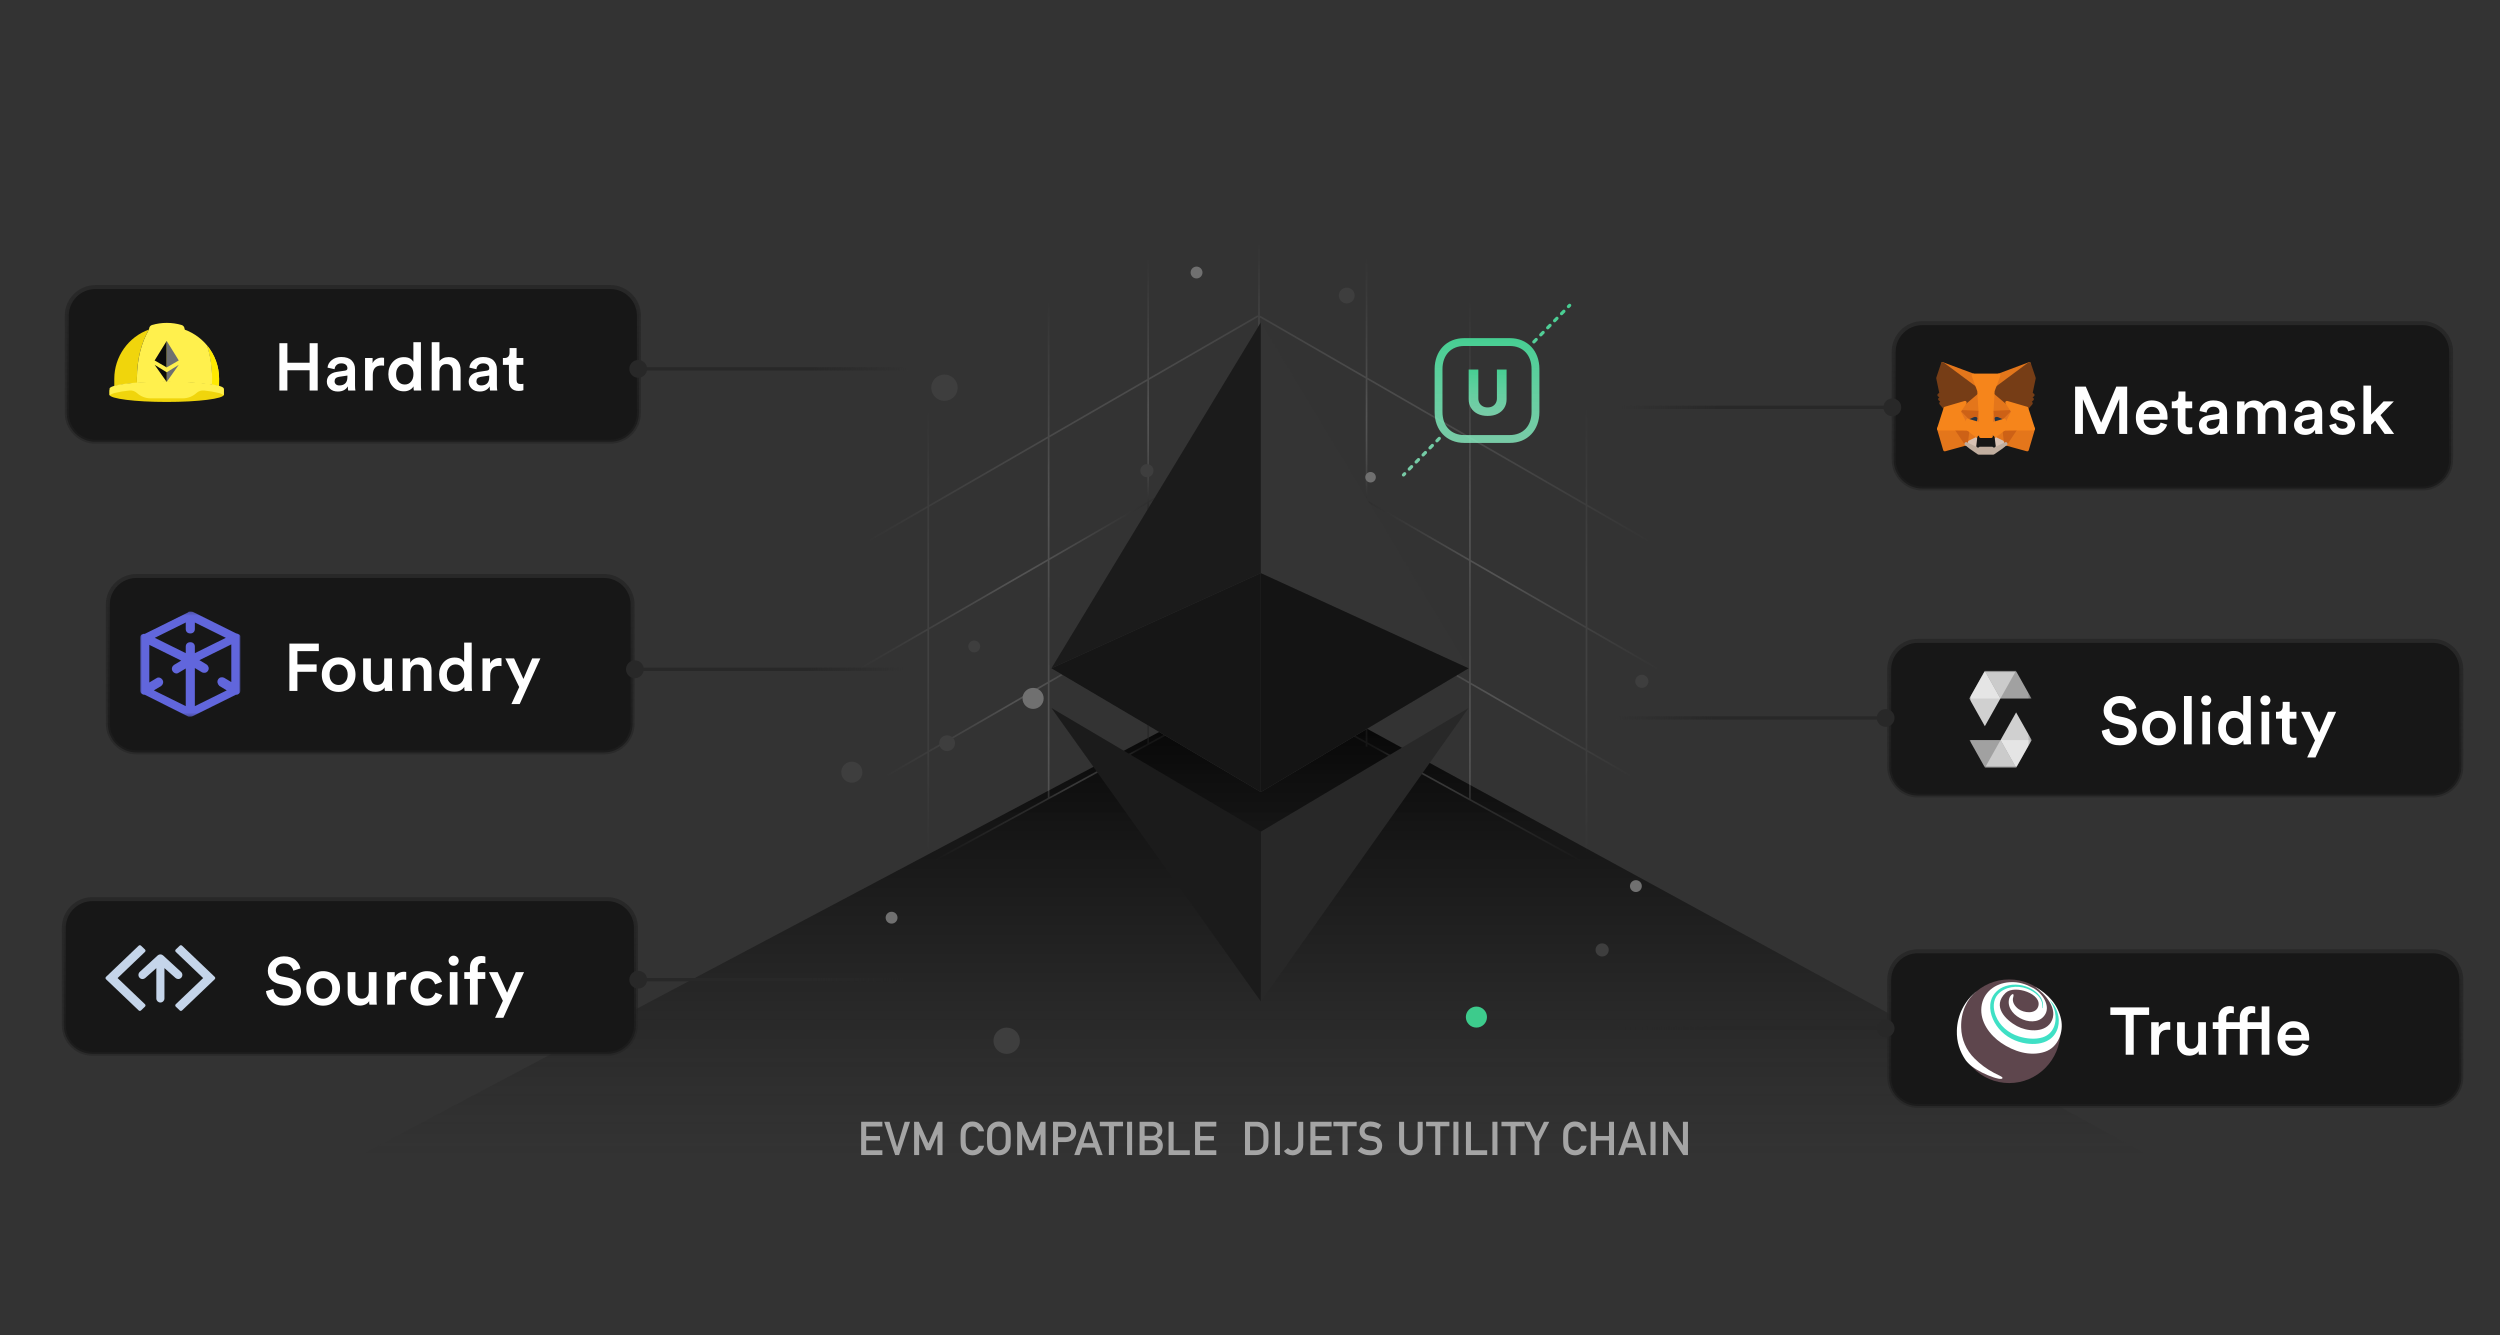 <svg width="749" height="400" viewBox="0 0 749 400" fill="none" xmlns="http://www.w3.org/2000/svg">
<rect x="0" y="0" width="749" height="400" fill="#333333" stroke="none"/>
<g clip-path="url(#clip0_1861_15812)">
<path d="M0.457 403.031L379.794 202.08L748.005 403.031H0.457Z" fill="url(#paint0_linear_1861_15812)"/>
<path d="M725.762 96.811H575.939C571.191 96.811 567.343 100.659 567.343 105.407V137.773C567.343 142.52 571.191 146.369 575.939 146.369H725.762C730.509 146.369 734.358 142.52 734.358 137.773V105.407C734.358 100.659 730.509 96.811 725.762 96.811Z" fill="#171717"/>
<path d="M725.762 96.811H575.939C571.191 96.811 567.343 100.659 567.343 105.407V137.773C567.343 142.52 571.191 146.369 575.939 146.369H725.762C730.509 146.369 734.358 142.52 734.358 137.773V105.407C734.358 100.659 730.509 96.811 725.762 96.811Z" stroke="url(#paint1_linear_1861_15812)" stroke-width="1.192"/>
<path d="M181.932 269.379H27.705C22.957 269.379 19.109 273.227 19.109 277.975V307.132C19.109 311.88 22.957 315.728 27.705 315.728H181.932C186.68 315.728 190.528 311.88 190.528 307.132V277.975C190.528 273.227 186.68 269.379 181.932 269.379Z" fill="#171717"/>
<path d="M181.932 269.379H27.705C22.957 269.379 19.109 273.227 19.109 277.975V307.132C19.109 311.88 22.957 315.728 27.705 315.728H181.932C186.68 315.728 190.528 311.88 190.528 307.132V277.975C190.528 273.227 186.68 269.379 181.932 269.379Z" stroke="url(#paint2_linear_1861_15812)" stroke-width="1.192"/>
<path opacity="0.5" d="M511.919 278.992V123.415L376.508 45.627M511.919 278.992L376.508 356.781L241.098 278.992M511.919 278.992L376.885 204.605M241.098 278.992L236.5 118.501M241.098 278.992L377.431 204.752M377.193 204.977V49.411M409.419 223.709V72.606M440.392 239.589V89.733M475.314 258.827V110.438M343.99 222.963V72.606M314.174 239.199V89.784M278.095 258.845V110.438M241.622 246.285L376.898 168.184M241.622 209.534L376.898 131.432M241.622 172.782L376.898 94.681M512.769 246.44L377.494 168.339M512.769 209.689L377.494 131.587M512.769 172.937L377.494 94.836" stroke="url(#paint3_radial_1861_15812)" stroke-width="0.5"/>
<path d="M358.487 83.425C359.469 83.425 360.265 82.629 360.265 81.647C360.265 80.665 359.469 79.869 358.487 79.869C357.505 79.869 356.709 80.665 356.709 81.647C356.709 82.629 357.505 83.425 358.487 83.425Z" fill="#707070"/>
<path d="M491.896 206.089C492.988 206.089 493.872 205.209 493.872 204.123C493.872 203.037 492.988 202.156 491.896 202.156C490.805 202.156 489.92 203.037 489.92 204.123C489.92 205.209 490.805 206.089 491.896 206.089Z" fill="#3E3E3E"/>
<path d="M390.402 215.56C391.494 215.56 392.378 214.679 392.378 213.593C392.378 212.507 391.494 211.627 390.402 211.627C389.311 211.627 388.426 212.507 388.426 213.593C388.426 214.679 389.311 215.56 390.402 215.56Z" fill="#3DCB8C"/>
<path d="M309.517 212.391C311.266 212.391 312.683 210.981 312.683 209.242C312.683 207.502 311.266 206.092 309.517 206.092C307.769 206.092 306.352 207.502 306.352 209.242C306.352 210.981 307.769 212.391 309.517 212.391Z" fill="#707070"/>
<path d="M480.003 286.566C481.095 286.566 481.979 285.685 481.979 284.599C481.979 283.513 481.095 282.633 480.003 282.633C478.912 282.633 478.027 283.513 478.027 284.599C478.027 285.685 478.912 286.566 480.003 286.566Z" fill="#3E3E3E"/>
<path d="M490.112 267.254C491.094 267.254 491.89 266.457 491.89 265.475C491.89 264.493 491.094 263.697 490.112 263.697C489.13 263.697 488.334 264.493 488.334 265.475C488.334 266.457 489.13 267.254 490.112 267.254Z" fill="#707070"/>
<path d="M283.754 225.026C285.065 225.026 286.127 223.969 286.127 222.666C286.127 221.362 285.065 220.305 283.754 220.305C282.444 220.305 281.381 221.362 281.381 222.666C281.381 223.969 282.444 225.026 283.754 225.026Z" fill="#3E3E3E"/>
<path d="M291.882 195.457C292.864 195.457 293.66 194.661 293.66 193.679C293.66 192.696 292.864 191.9 291.882 191.9C290.9 191.9 290.104 192.696 290.104 193.679C290.104 194.661 290.9 195.457 291.882 195.457Z" fill="#3E3E3E"/>
<path d="M442.334 307.866C444.082 307.866 445.5 306.456 445.5 304.716C445.5 302.977 444.082 301.566 442.334 301.566C440.586 301.566 439.168 302.977 439.168 304.716C439.168 306.456 440.586 307.866 442.334 307.866Z" fill="#3DCB8C"/>
<path d="M326.77 225.439C327.752 225.439 328.548 224.643 328.548 223.661C328.548 222.679 327.752 221.883 326.77 221.883C325.788 221.883 324.992 222.679 324.992 223.661C324.992 224.643 325.788 225.439 326.77 225.439Z" fill="#3DCB8C"/>
<path d="M343.619 142.976C344.71 142.976 345.595 142.095 345.595 141.009C345.595 139.923 344.71 139.043 343.619 139.043C342.527 139.043 341.643 139.923 341.643 141.009C341.643 142.095 342.527 142.976 343.619 142.976Z" fill="#3E3E3E"/>
<path d="M403.486 90.903C404.796 90.903 405.859 89.846 405.859 88.542C405.859 87.239 404.796 86.182 403.486 86.182C402.176 86.182 401.113 87.239 401.113 88.542C401.113 89.846 402.176 90.903 403.486 90.903Z" fill="#3E3E3E"/>
<path d="M410.621 144.552C411.493 144.552 412.201 143.848 412.201 142.98C412.201 142.112 411.493 141.408 410.621 141.408C409.748 141.408 409.041 142.112 409.041 142.98C409.041 143.848 409.748 144.552 410.621 144.552Z" fill="#707070"/>
<path d="M255.209 234.493C256.957 234.493 258.375 233.083 258.375 231.343C258.375 229.604 256.957 228.193 255.209 228.193C253.461 228.193 252.043 229.604 252.043 231.343C252.043 233.083 253.461 234.493 255.209 234.493Z" fill="#3E3E3E"/>
<path d="M267.116 276.72C268.098 276.72 268.894 275.924 268.894 274.942C268.894 273.96 268.098 273.164 267.116 273.164C266.134 273.164 265.338 273.96 265.338 274.942C265.338 275.924 266.134 276.72 267.116 276.72Z" fill="#707070"/>
<path d="M400.712 204.809C402.679 204.809 404.274 203.222 404.274 201.265C404.274 199.308 402.679 197.721 400.712 197.721C398.745 197.721 397.15 199.308 397.15 201.265C397.15 203.222 398.745 204.809 400.712 204.809Z" fill="#3DCB8C"/>
<path d="M301.599 315.749C303.785 315.749 305.558 313.985 305.558 311.81C305.558 309.635 303.785 307.871 301.599 307.871C299.413 307.871 297.641 309.635 297.641 311.81C297.641 313.985 299.413 315.749 301.599 315.749Z" fill="#3E3E3E"/>
<path d="M376.527 179.267C377.837 179.267 378.9 178.21 378.9 176.906C378.9 175.602 377.837 174.545 376.527 174.545C375.217 174.545 374.154 175.602 374.154 176.906C374.154 178.21 375.217 179.267 376.527 179.267Z" fill="#3DCB8C"/>
<path d="M357.894 170.329C359.861 170.329 361.456 168.742 361.456 166.785C361.456 164.827 359.861 163.24 357.894 163.24C355.927 163.24 354.332 164.827 354.332 166.785C354.332 168.742 355.927 170.329 357.894 170.329Z" fill="#3DCB8C"/>
<path d="M366.961 247.123C367.834 247.123 368.541 246.42 368.541 245.551C368.541 244.683 367.834 243.979 366.961 243.979C366.089 243.979 365.381 244.683 365.381 245.551C365.381 246.42 366.089 247.123 366.961 247.123Z" fill="#3DCB8C"/>
<path d="M282.962 120.094C285.148 120.094 286.921 118.331 286.921 116.156C286.921 113.98 285.148 112.217 282.962 112.217C280.776 112.217 279.003 113.98 279.003 116.156C279.003 118.331 280.776 120.094 282.962 120.094Z" fill="#3E3E3E"/>
<path d="M350.378 197.354C352.345 197.354 353.94 195.767 353.94 193.81C353.94 191.852 352.345 190.266 350.378 190.266C348.411 190.266 346.816 191.852 346.816 193.81C346.816 195.767 348.411 197.354 350.378 197.354Z" fill="#3DCB8C"/>
<path d="M188.548 293.515C188.548 294.988 189.742 296.182 191.215 296.182C192.688 296.182 193.882 294.988 193.882 293.515C193.882 292.042 192.688 290.848 191.215 290.848C189.742 290.848 188.548 292.042 188.548 293.515ZM191.215 294.015H294.889V293.015H191.215V294.015Z" fill="url(#paint4_linear_1861_15812)"/>
<path d="M569.606 122.04C569.606 123.513 568.412 124.707 566.939 124.707C565.467 124.707 564.273 123.513 564.273 122.04C564.273 120.567 565.467 119.373 566.939 119.373C568.412 119.373 569.606 120.567 569.606 122.04ZM566.939 122.54H463.266V121.54H566.939V122.54Z" fill="url(#paint5_linear_1861_15812)"/>
<path d="M377.738 249.174V300.029L440 212.102L377.738 249.174Z" fill="#282828"/>
<path d="M377.738 96.609L440 200.222L377.738 237.294L315 200.222" fill="#343434"/>
<path d="M377.738 96.609V171.704L315 200.222M315 212.104L377.738 249.176V300.031" fill="#1B1B1B"/>
<path d="M377.738 171.703V237.292L440 200.22" fill="#141414"/>
<path d="M315 200.22L377.738 171.703V237.292" fill="#161616"/>
<path fill-rule="evenodd" clip-rule="evenodd" d="M470.604 91.14C470.798 91.33 470.801 91.64 470.611 91.834L470.266 92.187C470.076 92.38 469.765 92.383 469.572 92.194C469.378 92.004 469.375 91.694 469.565 91.5L469.911 91.147C470.1 90.954 470.411 90.951 470.604 91.14ZM468.876 92.904C469.07 93.094 469.073 93.404 468.883 93.598L468.192 94.303C468.002 94.497 467.692 94.5 467.498 94.31C467.305 94.121 467.302 93.81 467.491 93.617L468.183 92.911C468.372 92.718 468.683 92.714 468.876 92.904ZM466.802 95.02C466.996 95.21 466.999 95.521 466.81 95.714L466.118 96.42C465.929 96.613 465.618 96.616 465.425 96.427C465.231 96.237 465.228 95.927 465.417 95.733L466.109 95.028C466.298 94.834 466.609 94.831 466.802 95.02ZM464.729 97.137C464.922 97.327 464.925 97.637 464.736 97.831L464.044 98.536C463.855 98.73 463.544 98.733 463.351 98.543C463.157 98.354 463.154 98.043 463.344 97.85L464.035 97.144C464.225 96.951 464.535 96.947 464.729 97.137ZM462.655 99.254C462.848 99.443 462.852 99.754 462.662 99.947L461.971 100.653C461.781 100.846 461.471 100.85 461.277 100.66C461.083 100.47 461.08 100.16 461.27 99.966L461.961 99.261C462.151 99.067 462.461 99.064 462.655 99.254ZM460.581 101.37C460.775 101.56 460.778 101.87 460.588 102.064L459.897 102.769C459.707 102.963 459.397 102.966 459.203 102.776C459.01 102.587 459.007 102.276 459.196 102.083L459.887 101.377C460.077 101.184 460.388 101.181 460.581 101.37ZM431.548 131.002C431.742 131.191 431.745 131.502 431.555 131.695L430.864 132.401C430.675 132.594 430.364 132.598 430.17 132.408C429.977 132.218 429.974 131.908 430.163 131.714L430.855 131.009C431.044 130.815 431.355 130.812 431.548 131.002ZM429.475 133.118C429.668 133.308 429.671 133.618 429.482 133.812L428.79 134.517C428.601 134.711 428.29 134.714 428.097 134.524C427.903 134.335 427.9 134.024 428.09 133.831L428.781 133.125C428.97 132.932 429.281 132.929 429.475 133.118ZM427.401 135.235C427.594 135.424 427.598 135.735 427.408 135.928L426.717 136.634C426.527 136.828 426.216 136.831 426.023 136.641C425.829 136.451 425.826 136.141 426.016 135.947L426.707 135.242C426.897 135.048 427.207 135.045 427.401 135.235ZM425.327 137.351C425.521 137.541 425.524 137.851 425.334 138.045L424.643 138.751C424.453 138.944 424.143 138.947 423.949 138.758C423.756 138.568 423.752 138.257 423.942 138.064L424.633 137.358C424.823 137.165 425.134 137.162 425.327 137.351ZM423.253 139.468C423.447 139.657 423.45 139.968 423.26 140.162L422.569 140.867C422.38 141.061 422.069 141.064 421.875 140.874C421.682 140.685 421.679 140.374 421.868 140.18L422.56 139.475C422.749 139.281 423.06 139.278 423.253 139.468ZM421.18 141.584C421.373 141.774 421.376 142.085 421.187 142.278L420.841 142.631C420.651 142.824 420.341 142.827 420.147 142.638C419.954 142.448 419.951 142.138 420.14 141.944L420.486 141.592C420.675 141.398 420.986 141.395 421.18 141.584Z" fill="url(#paint6_linear_1861_15812)"/>
<path fill-rule="evenodd" clip-rule="evenodd" d="M452.313 101.303H438.706C433.372 101.303 429.812 105.121 429.812 110.59V123.412C429.812 128.885 433.363 132.699 438.706 132.699H452.312C457.656 132.699 461.208 128.885 461.208 123.412V110.59C461.208 105.117 457.657 101.303 452.313 101.303ZM438.706 103.657H452.313C456.317 103.657 458.854 106.381 458.854 110.59V123.412C458.854 127.621 456.318 130.344 452.312 130.344H438.706C434.702 130.344 432.167 127.621 432.167 123.412V110.59C432.167 106.386 434.711 103.657 438.706 103.657Z" fill="url(#paint7_linear_1861_15812)"/>
<path d="M448.476 110.721H451.372V119.618C451.372 120.617 451.134 121.491 450.657 122.24C450.184 122.989 449.522 123.574 448.67 123.993C447.818 124.408 446.826 124.615 445.693 124.615C444.556 124.615 443.561 124.408 442.709 123.993C441.858 123.574 441.195 122.989 440.723 122.24C440.25 121.491 440.014 120.617 440.014 119.618V110.721H442.91V119.37C442.91 119.892 443.024 120.356 443.251 120.762C443.483 121.168 443.809 121.486 444.228 121.718C444.647 121.95 445.136 122.066 445.693 122.066C446.255 122.066 446.743 121.95 447.158 121.718C447.577 121.486 447.901 121.168 448.128 120.762C448.36 120.356 448.476 119.892 448.476 119.37V110.721Z" fill="url(#paint8_linear_1861_15812)"/>
<path d="M498.242 346.049V336.082H499.664L504.176 343.164H504.203V336.082H505.714V346.049H504.285L499.78 338.967H499.753V346.049H498.242Z" fill="#A4A4A4"/>
<path d="M494.493 346.049V336.082H496.003V346.049H494.493Z" fill="#A4A4A4"/>
<path d="M487.572 342.48H490.484L489.042 338.126H489.015L487.572 342.48ZM491.688 346.049L490.915 343.82H487.135L486.369 346.049H484.77L488.393 336.082H489.657L493.28 346.049H491.688Z" fill="#A4A4A4"/>
<path d="M482.045 346.049V341.694H478.101V346.049H476.59V336.082H478.101V340.354H482.045V336.082H483.556V346.049H482.045Z" fill="#A4A4A4"/>
<path d="M473.776 343.26H475.375C475.157 344.185 474.74 344.896 474.124 345.393C473.491 345.885 472.741 346.131 471.875 346.131C471.092 346.113 470.438 345.921 469.914 345.557C469.38 345.206 468.993 344.8 468.751 344.34C468.679 344.189 468.612 344.046 468.553 343.909C468.499 343.768 468.453 343.59 468.416 343.376C468.348 342.975 468.314 342.205 468.314 341.065C468.314 339.908 468.348 339.133 468.416 338.741C468.489 338.349 468.601 338.033 468.751 337.791C468.993 337.331 469.38 336.921 469.914 336.561C470.438 336.196 471.092 336.009 471.875 336C472.837 336.009 473.621 336.294 474.227 336.854C474.833 337.42 475.216 338.119 475.375 338.953H473.776C473.653 338.552 473.43 338.21 473.106 337.928C472.769 337.659 472.359 337.52 471.875 337.511C471.52 337.52 471.215 337.59 470.959 337.723C470.7 337.859 470.49 338.03 470.331 338.235C470.135 338.45 470.005 338.725 469.941 339.062C469.868 339.418 469.832 340.086 469.832 341.065C469.832 342.045 469.868 342.708 469.941 343.055C470.005 343.401 470.135 343.681 470.331 343.896C470.49 344.101 470.7 344.267 470.959 344.395C471.215 344.545 471.52 344.62 471.875 344.62C472.723 344.62 473.357 344.167 473.776 343.26Z" fill="#A4A4A4"/>
<path d="M459.75 346.049V341.947L456.749 336.082H458.348L460.46 340.505L462.573 336.082H464.172L461.171 341.947V346.049H459.75Z" fill="#A4A4A4"/>
<path d="M452.562 346.049V337.429H449.834V336.082H456.807V337.429H454.08V346.049H452.562Z" fill="#A4A4A4"/>
<path d="M447.124 346.049V336.082H448.635V346.049H447.124Z" fill="#A4A4A4"/>
<path d="M439.191 346.049V336.082H440.702V344.62H445.555V346.049H439.191Z" fill="#A4A4A4"/>
<path d="M435.441 346.049V336.082H436.952V346.049H435.441Z" fill="#A4A4A4"/>
<path d="M429.991 346.049V337.429H427.264V336.082H434.236V337.429H431.509V346.049H429.991Z" fill="#A4A4A4"/>
<path d="M419.159 342.672V336.082H420.669V342.508C420.679 343.187 420.875 343.704 421.257 344.06C421.631 344.433 422.112 344.62 422.7 344.62C423.288 344.62 423.773 344.433 424.156 344.06C424.529 343.704 424.721 343.187 424.73 342.508V336.082H426.241V342.672C426.222 343.72 425.883 344.552 425.222 345.167C424.557 345.8 423.716 346.122 422.7 346.131C421.702 346.122 420.868 345.8 420.198 345.167C419.514 344.552 419.168 343.72 419.159 342.672Z" fill="#A4A4A4"/>
<path d="M407.784 343.629C408.577 344.281 409.521 344.611 410.614 344.62C411.909 344.602 412.565 344.139 412.583 343.232C412.592 342.49 412.159 342.043 411.284 341.893C410.883 341.838 410.443 341.776 409.965 341.708C409.108 341.567 408.456 341.25 408.01 340.758C407.549 340.252 407.319 339.637 407.319 338.912C407.319 338.042 407.609 337.34 408.188 336.807C408.748 336.278 409.543 336.009 410.573 336C411.813 336.027 412.891 336.371 413.807 337.032L412.966 338.276C412.218 337.784 411.396 337.529 410.498 337.511C410.033 337.511 409.646 337.627 409.336 337.859C409.012 338.101 408.846 338.461 408.837 338.939C408.837 339.227 408.949 339.486 409.172 339.719C409.395 339.956 409.753 340.12 410.245 340.211C410.519 340.257 410.892 340.309 411.366 340.368C412.3 340.496 412.991 340.831 413.438 341.373C413.88 341.906 414.101 342.526 414.101 343.232C414.05 345.137 412.884 346.104 410.601 346.131C409.124 346.131 407.855 345.675 406.793 344.764L407.784 343.629Z" fill="#A4A4A4"/>
<path d="M402.209 346.049V337.429H399.482V336.082H406.455V337.429H403.727V346.049H402.209Z" fill="#A4A4A4"/>
<path d="M392.588 346.049V336.082H398.952V337.511H394.099V340.354H398.241V341.694H394.099V344.62H398.952V346.049H392.588Z" fill="#A4A4A4"/>
<path d="M385.885 343.95C386.027 344.137 386.209 344.29 386.432 344.408C386.655 344.549 386.917 344.62 387.218 344.62C387.619 344.629 388.002 344.49 388.367 344.203C388.544 344.062 388.683 343.875 388.784 343.643C388.889 343.419 388.941 343.139 388.941 342.802V336.082H390.452V342.952C390.433 343.955 390.105 344.729 389.467 345.276C388.834 345.837 388.098 346.122 387.259 346.131C386.102 346.104 385.238 345.671 384.668 344.832L385.885 343.95Z" fill="#A4A4A4"/>
<path d="M381.958 346.049V336.082H383.469V346.049H381.958Z" fill="#A4A4A4"/>
<path d="M373 346.049V336.082H376.486C377.835 336.091 378.847 336.652 379.521 337.764C379.763 338.137 379.916 338.529 379.979 338.939C380.03 339.35 380.055 340.058 380.055 341.065C380.055 342.136 380.016 342.884 379.938 343.308C379.902 343.522 379.847 343.713 379.774 343.882C379.697 344.046 379.604 344.217 379.494 344.395C379.202 344.864 378.797 345.251 378.277 345.557C377.762 345.885 377.131 346.049 376.384 346.049H373ZM374.511 337.511V344.62H376.315C377.163 344.62 377.778 344.331 378.161 343.752C378.33 343.538 378.437 343.267 378.482 342.938C378.523 342.615 378.544 342.009 378.544 341.12C378.544 340.254 378.523 339.634 378.482 339.261C378.428 338.887 378.298 338.584 378.093 338.352C377.674 337.773 377.081 337.493 376.315 337.511H374.511Z" fill="#A4A4A4"/>
<path d="M358.039 346.049V336.082H364.403V337.511H359.549V340.354H363.692V341.694H359.549V344.62H364.403V346.049H358.039Z" fill="#A4A4A4"/>
<path d="M350.105 346.049V336.082H351.616V344.62H356.469V346.049H350.105Z" fill="#A4A4A4"/>
<path d="M341.421 346.049V336.082H345.283C346.263 336.091 346.999 336.337 347.491 336.82C347.988 337.308 348.236 337.953 348.236 338.755C348.245 339.165 348.147 339.557 347.942 339.931C347.838 340.108 347.687 340.277 347.491 340.437C347.295 340.605 347.054 340.758 346.767 340.895V340.922C347.309 341.063 347.719 341.348 347.997 341.776C348.257 342.218 348.387 342.699 348.387 343.219C348.378 344.08 348.109 344.761 347.58 345.263C347.056 345.787 346.402 346.049 345.618 346.049H341.421ZM345.256 341.626H342.932V344.62H345.256C345.816 344.611 346.227 344.458 346.486 344.162C346.746 343.87 346.876 343.524 346.876 343.123C346.876 342.713 346.746 342.362 346.486 342.07C346.227 341.783 345.816 341.635 345.256 341.626ZM345.112 337.429H342.932V340.279H345.112C345.664 340.279 346.069 340.136 346.329 339.849C346.593 339.584 346.726 339.252 346.726 338.851C346.726 338.45 346.593 338.11 346.329 337.832C346.069 337.572 345.664 337.438 345.112 337.429Z" fill="#A4A4A4"/>
<path d="M337.671 346.049V336.082H339.182V346.049H337.671Z" fill="#A4A4A4"/>
<path d="M332.22 346.049V337.429H329.492V336.082H336.465V337.429H333.737V346.049H332.22Z" fill="#A4A4A4"/>
<path d="M324.65 342.48H327.563L326.12 338.126H326.093L324.65 342.48ZM328.766 346.049L327.993 343.82H324.213L323.447 346.049H321.848L325.471 336.082H326.735L330.358 346.049H328.766Z" fill="#A4A4A4"/>
<path d="M316.997 337.511V340.73H319.232C319.792 340.721 320.214 340.548 320.497 340.211C320.765 339.883 320.9 339.518 320.9 339.117C320.9 338.785 320.845 338.504 320.736 338.276C320.622 338.071 320.462 337.91 320.257 337.791C319.947 337.595 319.587 337.502 319.177 337.511H316.997ZM315.486 346.049V336.082H319.095C319.487 336.082 319.865 336.118 320.23 336.191C320.595 336.287 320.964 336.483 321.337 336.779C321.652 337.003 321.907 337.322 322.103 337.736C322.308 338.137 322.411 338.611 322.411 339.158C322.411 339.896 322.151 340.569 321.631 341.175C321.098 341.813 320.319 342.141 319.293 342.159H316.997V346.049H315.486Z" fill="#A4A4A4"/>
<path d="M304.736 346.049V336.082H306.158L309.016 342.576L311.818 336.082H313.247V346.049H311.736V339.835H311.702L309.617 344.62H308.359L306.274 339.835H306.247V346.049H304.736Z" fill="#A4A4A4"/>
<path d="M295.71 341.065C295.71 339.908 295.744 339.133 295.812 338.741C295.885 338.349 295.997 338.033 296.147 337.791C296.389 337.331 296.776 336.921 297.31 336.561C297.834 336.196 298.488 336.009 299.271 336C300.064 336.009 300.725 336.196 301.254 336.561C301.778 336.921 302.156 337.331 302.389 337.791C302.557 338.033 302.674 338.349 302.737 338.741C302.797 339.133 302.826 339.908 302.826 341.065C302.826 342.205 302.797 342.975 302.737 343.376C302.674 343.777 302.557 344.098 302.389 344.34C302.156 344.8 301.778 345.206 301.254 345.557C300.725 345.921 300.064 346.113 299.271 346.131C298.488 346.113 297.834 345.921 297.31 345.557C296.776 345.206 296.389 344.8 296.147 344.34C296.075 344.189 296.008 344.046 295.949 343.909C295.895 343.768 295.849 343.59 295.812 343.376C295.744 342.975 295.71 342.205 295.71 341.065ZM297.228 341.065C297.228 342.045 297.264 342.708 297.337 343.055C297.401 343.401 297.531 343.681 297.727 343.896C297.886 344.101 298.096 344.267 298.355 344.395C298.611 344.545 298.916 344.62 299.271 344.62C299.632 344.62 299.944 344.545 300.208 344.395C300.459 344.267 300.659 344.101 300.81 343.896C301.006 343.681 301.14 343.401 301.213 343.055C301.281 342.708 301.315 342.045 301.315 341.065C301.315 340.086 301.281 339.418 301.213 339.062C301.14 338.725 301.006 338.45 300.81 338.235C300.659 338.03 300.459 337.859 300.208 337.723C299.944 337.59 299.632 337.52 299.271 337.511C298.916 337.52 298.611 337.59 298.355 337.723C298.096 337.859 297.886 338.03 297.727 338.235C297.531 338.45 297.401 338.725 297.337 339.062C297.264 339.418 297.228 340.086 297.228 341.065Z" fill="#A4A4A4"/>
<path d="M293.239 343.26H294.838C294.62 344.185 294.203 344.896 293.587 345.393C292.954 345.885 292.204 346.131 291.338 346.131C290.555 346.113 289.901 345.921 289.376 345.557C288.843 345.206 288.456 344.8 288.214 344.34C288.141 344.189 288.075 344.046 288.016 343.909C287.961 343.768 287.916 343.59 287.879 343.376C287.811 342.975 287.777 342.205 287.777 341.065C287.777 339.908 287.811 339.133 287.879 338.741C287.952 338.349 288.064 338.033 288.214 337.791C288.456 337.331 288.843 336.921 289.376 336.561C289.901 336.196 290.555 336.009 291.338 336C292.3 336.009 293.084 336.294 293.69 336.854C294.296 337.42 294.679 338.119 294.838 338.953H293.239C293.116 338.552 292.892 338.21 292.569 337.928C292.232 337.659 291.821 337.52 291.338 337.511C290.983 337.52 290.678 337.59 290.422 337.723C290.163 337.859 289.953 338.03 289.793 338.235C289.597 338.45 289.468 338.725 289.404 339.062C289.331 339.418 289.294 340.086 289.294 341.065C289.294 342.045 289.331 342.708 289.404 343.055C289.468 343.401 289.597 343.681 289.793 343.896C289.953 344.101 290.163 344.267 290.422 344.395C290.678 344.545 290.983 344.62 291.338 344.62C292.186 344.62 292.819 344.167 293.239 343.26Z" fill="#A4A4A4"/>
<path d="M273.866 346.049V336.082H275.288L278.145 342.576L280.948 336.082H282.377V346.049H280.866V339.835H280.832L278.747 344.62H277.489L275.404 339.835H275.377V346.049H273.866Z" fill="#A4A4A4"/>
<path d="M268.183 346.049L264.895 336.082H266.495L268.757 343.67H268.785L271.054 336.082H272.654L269.359 346.049H268.183Z" fill="#A4A4A4"/>
<path d="M258 346.049V336.082H264.364V337.511H259.511V340.354H263.653V341.694H259.511V344.62H264.364V346.049H258Z" fill="#A4A4A4"/>
<path d="M180.932 172.561H40.895C36.147 172.561 32.299 176.409 32.299 181.157V216.834C32.299 221.581 36.147 225.43 40.895 225.43H180.932C185.679 225.43 189.528 221.581 189.528 216.834V181.157C189.528 176.409 185.679 172.561 180.932 172.561Z" fill="#171717"/>
<path d="M180.932 172.561H40.895C36.147 172.561 32.299 176.409 32.299 181.157V216.834C32.299 221.581 36.147 225.43 40.895 225.43H180.932C185.679 225.43 189.528 221.581 189.528 216.834V181.157C189.528 176.409 185.679 172.561 180.932 172.561Z" stroke="url(#paint9_linear_1861_15812)" stroke-width="1.192"/>
<path d="M187.548 200.515C187.548 201.988 188.742 203.182 190.215 203.182C191.688 203.182 192.882 201.988 192.882 200.515C192.882 199.042 191.688 197.848 190.215 197.848C188.742 197.848 187.548 199.042 187.548 200.515ZM190.215 201.015H293.889V200.015H190.215V201.015Z" fill="url(#paint10_linear_1861_15812)"/>
<mask id="mask0_1861_15812" style="mask-type:luminance" maskUnits="userSpaceOnUse" x="42" y="183" width="31" height="32">
<path d="M72.025 183.221H42.002V214.708H72.025V183.221Z" fill="white"/>
</mask>
<g mask="url(#mask0_1861_15812)">
<path d="M72.025 206.705C72.025 206.968 72.025 207.23 71.888 207.492C71.615 207.886 71.206 208.148 70.797 208.148C70.797 208.148 70.797 208.148 70.66 208.148L57.696 214.577C57.423 214.708 57.286 214.708 57.013 214.708C56.877 214.708 56.877 214.708 56.74 214.708C56.74 214.708 56.74 214.708 56.604 214.708C56.468 214.708 56.331 214.708 56.195 214.577L43.367 208.148H43.23C42.821 208.148 42.411 207.886 42.139 207.492C42.002 207.23 42.002 206.968 42.002 206.836V206.705V191.355V191.224V191.093C42.002 190.83 42.002 190.699 42.139 190.437C42.275 190.305 42.411 190.043 42.684 190.043C42.821 190.043 42.821 189.912 42.957 189.912H43.094H43.367L56.331 183.483C56.468 183.221 56.74 183.221 56.877 183.221H57.013C57.013 183.221 57.013 183.221 57.15 183.221C57.423 183.221 57.559 183.221 57.832 183.352L70.797 189.781C71.07 189.781 71.206 189.912 71.479 190.043H71.615L71.752 190.174L71.888 190.305C72.025 190.437 72.025 190.568 72.025 190.699V191.093V206.443V206.705ZM44.731 204.475L46.915 203.163C47.461 202.769 48.279 203.032 48.689 203.688C49.098 204.344 48.825 205.131 48.279 205.524L46.096 206.836L55.649 211.559V200.276L53.465 201.588C52.919 201.982 52.101 201.72 51.691 201.064C51.282 200.408 51.555 199.62 52.101 199.227L54.284 197.915L44.731 193.192V204.475ZM58.378 186.501V188.469C58.378 189.256 57.832 189.781 57.013 189.781C56.195 189.781 55.649 189.256 55.649 188.469V186.501L46.369 191.093L55.649 195.684V193.717C55.649 192.929 56.195 192.405 57.013 192.405C57.832 192.405 58.378 192.929 58.378 193.717V195.684L67.658 191.093L58.378 186.501ZM69.296 193.061L59.743 197.784L61.926 199.096C62.472 199.489 62.745 200.276 62.336 200.932C61.926 201.588 61.244 201.72 60.562 201.457L58.378 200.145V211.559L67.931 206.836L65.747 205.524C65.201 205 64.929 204.212 65.338 203.556C65.747 202.9 66.43 202.769 67.112 203.032L69.296 204.344V193.061Z" fill="#6166DC"/>
</g>
<path d="M89.1 207H86.7V192.82H95.52V195.08H89.1V199.06H94.86V201.28H89.1V207ZM101.449 205.22C102.209 205.22 102.849 204.96 103.369 204.4C103.889 203.86 104.169 203.1 104.169 202.12C104.169 201.16 103.889 200.42 103.369 199.88C102.849 199.34 102.209 199.06 101.449 199.06C100.689 199.06 100.029 199.34 99.509 199.88C98.989 200.42 98.729 201.16 98.729 202.12C98.729 203.08 98.989 203.84 99.509 204.4C100.029 204.96 100.689 205.22 101.449 205.22ZM101.449 196.96C102.909 196.96 104.109 197.46 105.069 198.42C106.029 199.4 106.509 200.64 106.509 202.12C106.509 203.62 106.029 204.86 105.069 205.84C104.109 206.82 102.909 207.3 101.449 207.3C99.989 207.3 98.789 206.82 97.829 205.84C96.869 204.86 96.409 203.62 96.409 202.12C96.409 200.64 96.869 199.4 97.829 198.42C98.789 197.46 99.989 196.96 101.449 196.96ZM115.232 205.92C114.992 206.36 114.632 206.68 114.112 206.92C113.592 207.16 113.052 207.28 112.472 207.28C111.332 207.28 110.432 206.92 109.772 206.18C109.112 205.46 108.792 204.52 108.792 203.4V197.26H111.112V202.98C111.112 203.64 111.272 204.18 111.592 204.58C111.912 205 112.392 205.2 113.072 205.2C113.712 205.2 114.212 205 114.572 204.6C114.932 204.2 115.112 203.68 115.112 203.02V197.26H117.432V205.22C117.432 205.82 117.452 206.4 117.532 207H115.312C115.252 206.72 115.232 206.36 115.232 205.92ZM122.955 201.38V207H120.635V197.26H122.895V198.56C123.195 198.04 123.595 197.64 124.115 197.38C124.635 197.12 125.175 196.98 125.775 196.98C126.915 196.98 127.795 197.34 128.395 198.06C128.995 198.78 129.295 199.72 129.295 200.84V207H126.975V201.24C126.975 200.6 126.815 200.08 126.495 199.68C126.175 199.28 125.655 199.08 124.975 199.08C124.335 199.08 123.835 199.3 123.475 199.74C123.115 200.18 122.955 200.72 122.955 201.38ZM133.88 202.1C133.88 203.04 134.12 203.8 134.6 204.36C135.08 204.92 135.7 205.2 136.5 205.2C137.26 205.2 137.88 204.92 138.36 204.34C138.84 203.78 139.08 203.02 139.08 202.08C139.08 201.16 138.84 200.44 138.38 199.88C137.9 199.34 137.28 199.06 136.52 199.06C135.74 199.06 135.1 199.34 134.62 199.9C134.12 200.46 133.88 201.18 133.88 202.1ZM141.32 192.52V205.22C141.32 205.88 141.34 206.48 141.42 207H139.2C139.12 206.64 139.1 206.22 139.1 205.74C138.86 206.18 138.48 206.54 137.98 206.82C137.46 207.1 136.88 207.24 136.24 207.24C134.84 207.24 133.72 206.76 132.86 205.78C131.98 204.82 131.56 203.58 131.56 202.1C131.56 200.68 131.98 199.48 132.86 198.48C133.74 197.5 134.84 197 136.2 197C136.96 197 137.58 197.14 138.06 197.42C138.54 197.7 138.86 198.04 139.06 198.4V192.52H141.32ZM150.251 197.2V199.56C149.971 199.52 149.731 199.5 149.491 199.5C147.731 199.5 146.871 200.46 146.871 202.36V207H144.551V197.26H146.811V198.82C147.031 198.3 147.391 197.9 147.911 197.6C148.411 197.3 148.991 197.14 149.631 197.14C149.831 197.14 150.051 197.16 150.251 197.2ZM155.699 210.94H153.219L155.559 205.84L151.399 197.26H154.019L156.819 203.42L159.439 197.26H161.899L155.699 210.94Z" fill="white"/>
<path d="M637.3 130H634.92V119.56L630.5 130H628.42L624.04 119.6V130H621.7V115.82H624.9L629.5 126.64L634.04 115.82H637.3V130ZM642.285 124.06H647.065C647.025 123.46 646.805 122.94 646.405 122.52C646.005 122.12 645.425 121.9 644.665 121.9C643.965 121.9 643.405 122.12 642.985 122.56C642.545 123 642.325 123.5 642.285 124.06ZM647.325 126.6L649.285 127.22C649.005 128.12 648.465 128.86 647.705 129.44C646.945 130.02 646.005 130.3 644.885 130.3C643.485 130.3 642.305 129.84 641.345 128.88C640.385 127.94 639.905 126.68 639.905 125.08C639.905 123.6 640.365 122.36 641.305 121.4C642.245 120.44 643.365 119.96 644.645 119.96C646.125 119.96 647.305 120.42 648.145 121.34C648.985 122.26 649.405 123.48 649.405 125.02C649.405 125.44 649.385 125.68 649.345 125.76H642.225C642.245 126.5 642.505 127.1 643.025 127.58C643.545 128.06 644.165 128.3 644.885 128.3C646.125 128.3 646.945 127.74 647.325 126.6ZM654.762 117.28V120.26H656.782V122.32H654.762V126.84C654.762 127.28 654.862 127.58 655.062 127.78C655.262 127.98 655.562 128.06 656.002 128.06C656.262 128.06 656.522 128.04 656.802 127.98V129.9C656.442 130.06 655.982 130.12 655.382 130.12C654.462 130.12 653.762 129.88 653.242 129.36C652.722 128.84 652.462 128.14 652.462 127.22V122.32H650.662V120.26H651.162C651.642 120.26 652.022 120.12 652.282 119.84C652.522 119.56 652.662 119.2 652.662 118.74V117.28H654.762ZM658.785 127.36C658.785 126.54 659.045 125.88 659.585 125.38C660.125 124.88 660.845 124.56 661.725 124.42L664.225 124.04C664.705 123.98 664.945 123.74 664.945 123.34C664.945 122.9 664.785 122.56 664.485 122.28C664.165 122 663.705 121.86 663.105 121.86C662.505 121.86 662.045 122.04 661.705 122.36C661.345 122.68 661.145 123.1 661.105 123.62L658.985 123.14C659.065 122.26 659.485 121.52 660.245 120.9C660.985 120.28 661.925 119.96 663.085 119.96C664.485 119.96 665.525 120.3 666.205 120.98C666.885 121.66 667.225 122.54 667.225 123.6V128.44C667.225 129.08 667.265 129.6 667.345 130H665.185C665.105 129.8 665.085 129.4 665.085 128.76C664.445 129.8 663.445 130.3 662.085 130.3C661.085 130.3 660.285 130.02 659.685 129.44C659.085 128.86 658.785 128.16 658.785 127.36ZM662.525 128.48C663.245 128.48 663.825 128.3 664.265 127.9C664.705 127.5 664.945 126.86 664.945 125.96V125.52L662.405 125.9C661.525 126.06 661.105 126.5 661.105 127.22C661.105 127.58 661.225 127.88 661.485 128.12C661.725 128.36 662.085 128.48 662.525 128.48ZM672.53 130H670.23V120.26H672.45V121.5C672.71 121.02 673.11 120.66 673.65 120.38C674.19 120.12 674.75 119.98 675.33 119.98C675.97 119.98 676.57 120.14 677.09 120.42C677.61 120.72 677.99 121.14 678.25 121.7C678.93 120.56 679.97 119.98 681.41 119.98C682.37 119.98 683.17 120.3 683.85 120.92C684.51 121.56 684.85 122.48 684.85 123.68V130H682.61V124.06C682.61 123.46 682.45 122.98 682.13 122.62C681.81 122.26 681.35 122.06 680.73 122.06C680.13 122.06 679.63 122.28 679.27 122.68C678.89 123.1 678.71 123.62 678.71 124.22V130H676.43V124.06C676.43 123.46 676.27 122.98 675.95 122.62C675.63 122.26 675.17 122.06 674.55 122.06C673.93 122.06 673.43 122.28 673.07 122.68C672.71 123.08 672.53 123.6 672.53 124.22V130ZM687.291 127.36C687.291 126.54 687.551 125.88 688.091 125.38C688.631 124.88 689.351 124.56 690.231 124.42L692.731 124.04C693.211 123.98 693.451 123.74 693.451 123.34C693.451 122.9 693.291 122.56 692.991 122.28C692.671 122 692.211 121.86 691.611 121.86C691.011 121.86 690.551 122.04 690.211 122.36C689.851 122.68 689.651 123.1 689.611 123.62L687.491 123.14C687.571 122.26 687.991 121.52 688.751 120.9C689.491 120.28 690.431 119.96 691.591 119.96C692.991 119.96 694.031 120.3 694.711 120.98C695.391 121.66 695.731 122.54 695.731 123.6V128.44C695.731 129.08 695.771 129.6 695.851 130H693.691C693.611 129.8 693.591 129.4 693.591 128.76C692.951 129.8 691.951 130.3 690.591 130.3C689.591 130.3 688.791 130.02 688.191 129.44C687.591 128.86 687.291 128.16 687.291 127.36ZM691.031 128.48C691.751 128.48 692.331 128.3 692.771 127.9C693.211 127.5 693.451 126.86 693.451 125.96V125.52L690.911 125.9C690.031 126.06 689.611 126.5 689.611 127.22C689.611 127.58 689.731 127.88 689.991 128.12C690.231 128.36 690.591 128.48 691.031 128.48ZM697.875 127.36L699.895 126.8C699.935 127.28 700.115 127.66 700.475 127.98C700.815 128.3 701.275 128.46 701.875 128.46C702.315 128.46 702.675 128.36 702.935 128.14C703.195 127.94 703.335 127.66 703.335 127.34C703.335 126.78 702.955 126.42 702.195 126.26L700.755 125.94C699.915 125.76 699.255 125.42 698.815 124.9C698.355 124.4 698.135 123.8 698.135 123.1C698.135 122.26 698.475 121.52 699.175 120.9C699.855 120.28 700.715 119.96 701.715 119.96C702.355 119.96 702.915 120.06 703.415 120.24C703.895 120.44 704.275 120.68 704.555 120.98C704.835 121.28 705.035 121.56 705.195 121.84C705.335 122.12 705.435 122.4 705.475 122.68L703.515 123.24C703.455 122.88 703.275 122.54 702.995 122.24C702.715 121.94 702.275 121.78 701.715 121.78C701.315 121.78 700.975 121.9 700.715 122.12C700.435 122.34 700.315 122.6 700.315 122.9C700.315 123.46 700.635 123.8 701.295 123.92L702.775 124.22C703.675 124.42 704.375 124.78 704.855 125.3C705.335 125.82 705.575 126.46 705.575 127.18C705.575 128 705.235 128.72 704.595 129.36C703.955 130 703.055 130.3 701.895 130.3C701.215 130.3 700.615 130.2 700.095 130C699.575 129.8 699.155 129.56 698.855 129.24C698.555 128.92 698.315 128.62 698.155 128.3C697.995 127.98 697.895 127.68 697.875 127.36ZM717.196 120.26L713.196 124.38L717.276 130H714.436L711.576 126.02L710.376 127.28V130H708.076V115.52H710.376V124.2L714.116 120.26H717.196Z" fill="white"/>
<path d="M90.02 290.14L87.86 290.82C87.76 290.28 87.48 289.78 87.04 289.32C86.58 288.88 85.92 288.64 85.08 288.64C84.36 288.64 83.78 288.84 83.32 289.24C82.86 289.64 82.64 290.12 82.64 290.68C82.64 291.66 83.18 292.26 84.3 292.5L86.34 292.92C87.56 293.16 88.5 293.66 89.18 294.38C89.84 295.12 90.18 296 90.18 297C90.18 298.18 89.72 299.2 88.82 300.04C87.92 300.88 86.7 301.3 85.16 301.3C83.48 301.3 82.18 300.88 81.26 300C80.32 299.12 79.8 298.1 79.68 296.94L81.92 296.3C82 297.1 82.32 297.78 82.88 298.32C83.44 298.88 84.2 299.14 85.16 299.14C85.98 299.14 86.62 298.96 87.06 298.6C87.5 298.24 87.74 297.76 87.74 297.18C87.74 296.72 87.56 296.32 87.24 295.98C86.9 295.64 86.44 295.4 85.84 295.26L83.84 294.84C82.72 294.62 81.84 294.16 81.2 293.46C80.56 292.78 80.24 291.9 80.24 290.86C80.24 289.68 80.7 288.66 81.66 287.8C82.6 286.96 83.74 286.52 85.06 286.52C86.56 286.52 87.72 286.9 88.52 287.62C89.32 288.34 89.82 289.18 90.02 290.14ZM96.816 299.22C97.576 299.22 98.216 298.96 98.736 298.4C99.256 297.86 99.536 297.1 99.536 296.12C99.536 295.16 99.256 294.42 98.736 293.88C98.216 293.34 97.576 293.06 96.816 293.06C96.056 293.06 95.396 293.34 94.876 293.88C94.356 294.42 94.096 295.16 94.096 296.12C94.096 297.08 94.356 297.84 94.876 298.4C95.396 298.96 96.056 299.22 96.816 299.22ZM96.816 290.96C98.276 290.96 99.476 291.46 100.436 292.42C101.396 293.4 101.876 294.64 101.876 296.12C101.876 297.62 101.396 298.86 100.436 299.84C99.476 300.82 98.276 301.3 96.816 301.3C95.356 301.3 94.156 300.82 93.196 299.84C92.236 298.86 91.776 297.62 91.776 296.12C91.776 294.64 92.236 293.4 93.196 292.42C94.156 291.46 95.356 290.96 96.816 290.96ZM110.599 299.92C110.359 300.36 109.999 300.68 109.479 300.92C108.959 301.16 108.419 301.28 107.839 301.28C106.699 301.28 105.799 300.92 105.139 300.18C104.479 299.46 104.159 298.52 104.159 297.4V291.26H106.479V296.98C106.479 297.64 106.639 298.18 106.959 298.58C107.279 299 107.759 299.2 108.439 299.2C109.079 299.2 109.579 299 109.939 298.6C110.299 298.2 110.479 297.68 110.479 297.02V291.26H112.799V299.22C112.799 299.82 112.819 300.4 112.899 301H110.679C110.619 300.72 110.599 300.36 110.599 299.92ZM121.702 291.2V293.56C121.422 293.52 121.182 293.5 120.942 293.5C119.182 293.5 118.322 294.46 118.322 296.36V301H116.002V291.26H118.262V292.82C118.482 292.3 118.842 291.9 119.362 291.6C119.862 291.3 120.442 291.14 121.082 291.14C121.282 291.14 121.502 291.16 121.702 291.2ZM127.981 293.1C127.221 293.1 126.601 293.38 126.081 293.92C125.561 294.46 125.301 295.2 125.301 296.12C125.301 297.08 125.561 297.82 126.081 298.36C126.601 298.92 127.261 299.18 128.021 299.18C128.701 299.18 129.241 299 129.641 298.64C130.041 298.28 130.321 297.86 130.461 297.38L132.501 298.12C132.221 299 131.701 299.74 130.941 300.36C130.181 301 129.201 301.3 128.021 301.3C126.581 301.3 125.381 300.82 124.421 299.82C123.461 298.84 122.981 297.6 122.981 296.12C122.981 294.64 123.441 293.4 124.401 292.42C125.361 291.46 126.541 290.96 127.961 290.96C129.161 290.96 130.161 291.28 130.921 291.9C131.681 292.54 132.181 293.28 132.421 294.16L130.341 294.92C130.201 294.42 129.941 294 129.561 293.64C129.181 293.28 128.661 293.1 127.981 293.1ZM137.062 301H134.762V291.26H137.062V301ZM134.402 287.84C134.402 287.44 134.542 287.08 134.842 286.78C135.122 286.48 135.482 286.32 135.902 286.32C136.322 286.32 136.682 286.48 136.982 286.76C137.262 287.06 137.422 287.42 137.422 287.84C137.422 288.26 137.262 288.62 136.982 288.9C136.682 289.2 136.322 289.34 135.902 289.34C135.482 289.34 135.122 289.2 134.842 288.9C134.542 288.62 134.402 288.26 134.402 287.84ZM144.575 288.5C144.175 288.5 143.835 288.62 143.555 288.84C143.275 289.06 143.135 289.44 143.135 289.98V291.26H145.395V293.28H143.135V301H140.795V293.28H139.095V291.26H140.795V289.92C140.795 288.84 141.095 288 141.735 287.36C142.355 286.74 143.175 286.42 144.195 286.42C144.735 286.42 145.135 286.5 145.415 286.62V288.6C145.175 288.54 144.895 288.5 144.575 288.5ZM150.798 304.94H148.318L150.658 299.84L146.498 291.26H149.118L151.918 297.42L154.538 291.26H156.998L150.798 304.94Z" fill="white"/>
<mask id="mask1_1861_15812" style="mask-type:luminance" maskUnits="userSpaceOnUse" x="24" y="269" width="48" height="48">
<path d="M72 269H24V317H72V269Z" fill="white"/>
</mask>
<g mask="url(#mask1_1861_15812)">
<path d="M41.546 302.725C41.649 302.819 41.778 302.87 41.897 302.87C42.017 302.87 42.154 302.819 42.248 302.725L43.429 301.595C43.532 301.501 43.592 301.364 43.592 301.227C43.592 301.09 43.532 300.953 43.429 300.859L35.23 293.027L43.429 285.195C43.532 285.101 43.592 284.964 43.592 284.827C43.592 284.69 43.532 284.553 43.429 284.459L42.248 283.329C42.146 283.235 42.026 283.184 41.897 283.184C41.769 283.184 41.641 283.235 41.546 283.329L31.771 292.659C31.669 292.753 31.609 292.89 31.609 293.027C31.609 293.164 31.669 293.301 31.771 293.395L41.546 302.725ZM60.865 293.027L52.665 300.859C52.562 300.953 52.502 301.09 52.502 301.227C52.502 301.364 52.562 301.501 52.665 301.595L53.846 302.725C53.949 302.819 54.078 302.87 54.197 302.87C54.317 302.87 54.454 302.819 54.548 302.725L64.323 293.395C64.426 293.301 64.486 293.164 64.486 293.027C64.486 292.89 64.426 292.753 64.323 292.659L54.548 283.329C54.446 283.235 54.317 283.184 54.197 283.184C54.069 283.184 53.94 283.235 53.846 283.329L52.665 284.459C52.562 284.553 52.502 284.69 52.502 284.827C52.502 284.964 52.562 285.101 52.665 285.195L60.865 293.027Z" fill="#C5D5EA"/>
<path d="M41.477 292.069C41.469 292.403 41.597 292.719 41.837 292.959L41.846 292.968C42.077 293.199 42.376 293.327 42.702 293.327C43.001 293.327 43.283 293.216 43.506 293.019L46.836 290.057V299.139C46.836 299.806 47.383 300.354 48.051 300.354C48.719 300.354 49.267 299.806 49.267 299.139V290.049L52.596 293.01C52.819 293.207 53.11 293.318 53.401 293.318C53.726 293.318 54.034 293.19 54.265 292.959L54.274 292.95C54.514 292.711 54.633 292.403 54.633 292.06C54.625 291.726 54.488 291.418 54.24 291.187L48.864 286.248C48.642 286.043 48.351 285.932 48.051 285.932C47.752 285.932 47.461 286.043 47.238 286.248L41.863 291.187C41.623 291.427 41.477 291.735 41.477 292.069Z" fill="#C5D5EA"/>
</g>
<path d="M607.971 109.012L596.729 117.362L598.807 112.435L607.971 109.012Z" fill="#E2761B" stroke="#E2761B" stroke-linecap="round" stroke-linejoin="round"/>
<path d="M582.017 109.012L593.17 117.441L591.192 112.435L582.017 109.012ZM603.927 128.368L600.932 132.955L607.339 134.718L609.181 128.469L603.927 128.368ZM580.831 128.469L582.661 134.718L589.068 132.955L586.074 128.368L580.831 128.469Z" fill="#E4761B" stroke="#E4761B" stroke-linecap="round" stroke-linejoin="round"/>
<path d="M588.706 120.616L586.921 123.316L593.282 123.599L593.056 116.763L588.706 120.616ZM601.282 120.616L596.876 116.684L596.729 123.599L603.079 123.316L601.282 120.616ZM589.068 132.955L592.887 131.09L589.588 128.514L589.068 132.955ZM597.102 131.09L600.932 132.955L600.401 128.514L597.102 131.09Z" fill="#E4761B" stroke="#E4761B" stroke-linecap="round" stroke-linejoin="round"/>
<path d="M600.932 132.956L597.102 131.092L597.407 133.589L597.373 134.64L600.932 132.956ZM589.068 132.956L592.627 134.64L592.605 133.589L592.887 131.092L589.068 132.956Z" fill="#D7C1B3" stroke="#D7C1B3" stroke-linecap="round" stroke-linejoin="round"/>
<path d="M589.068 132.955L589.61 128.367L586.073 128.469L589.068 132.955ZM600.39 128.367L600.932 132.955L603.926 128.469L600.39 128.367ZM603.079 123.316L596.729 123.599L597.316 126.864L598.254 124.898L600.514 125.927L603.079 123.316ZM589.497 125.927L591.757 124.898L592.683 126.864L593.282 123.599L586.921 123.316L589.497 125.927Z" fill="#CD6116" stroke="#CD6116" stroke-linecap="round" stroke-linejoin="round"/>
<path d="M592.684 127.865L589.497 126.927L591.746 125.898L592.684 127.865ZM597.305 127.865L598.243 125.898L600.503 126.927L597.305 127.865Z" fill="#233447" stroke="#233447" stroke-width="2" stroke-linecap="round" stroke-linejoin="round"/>
<path d="M586.921 123.316L589.588 128.514L589.497 125.927L586.921 123.316ZM600.514 125.927L600.401 128.514L603.079 123.316L600.514 125.927ZM593.282 123.599L592.684 126.864L593.429 130.718L593.599 125.644L593.282 123.599ZM596.729 123.599L596.424 125.633L596.559 130.718L597.316 126.864L596.729 123.599Z" fill="#E4751F" stroke="#E4751F" stroke-linecap="round" stroke-linejoin="round"/>
<path d="M597.316 126.866L596.559 130.719L597.102 131.092L600.401 128.515L600.514 125.928L597.316 126.866ZM589.497 125.928L589.587 128.515L592.887 131.092L593.429 130.719L592.684 126.866L589.497 125.928Z" fill="#F6851B" stroke="#F6851B" stroke-linecap="round" stroke-linejoin="round"/>
<path d="M597.373 134.639L597.407 133.588L597.124 133.339H592.864L592.605 133.588L592.627 134.639L589.068 132.955L590.311 133.972L592.831 135.723H597.158L599.689 133.972L600.932 132.955L597.373 134.639Z" fill="#C0AD9E" stroke="#C0AD9E" stroke-linecap="round" stroke-linejoin="round"/>
<path d="M597.102 131.092L596.559 130.719H593.429L592.887 131.092L592.604 133.589L592.864 133.34H597.124L597.406 133.589L597.102 131.092Z" fill="#161616" stroke="#161616" stroke-linecap="round" stroke-linejoin="round"/>
<path d="M608.446 117.904L609.407 113.294L607.972 109.012L597.102 117.08L601.283 120.616L607.192 122.345L608.503 120.82L607.938 120.413L608.842 119.588L608.141 119.046L609.045 118.356L608.446 117.904ZM580.593 113.294L581.554 117.904L580.944 118.356L581.847 119.046L581.158 119.588L582.062 120.413L581.497 120.82L582.797 122.345L588.706 120.616L592.887 117.08L582.017 109.012L580.593 113.294Z" fill="#763D16" stroke="#763D16" stroke-linecap="round" stroke-linejoin="round"/>
<path d="M607.192 122.345L601.283 120.616L603.079 123.317L600.401 128.515L603.927 128.469H609.181L607.192 122.345ZM588.706 120.616L582.797 122.345L580.831 128.469H586.074L589.588 128.515L586.921 123.317L588.706 120.616ZM596.729 123.599L597.102 117.08L598.819 112.436H591.192L592.887 117.08L593.283 123.599L593.418 125.656L593.429 130.718H596.559L596.582 125.656L596.729 123.599Z" fill="#F6851B" stroke="#F6851B" stroke-linecap="round" stroke-linejoin="round"/>
<path d="M182.823 86H28.596C23.849 86 20 89.849 20 94.596V123.754C20 128.501 23.849 132.35 28.596 132.35H182.823C187.57 132.35 191.419 128.501 191.419 123.754V94.596C191.419 89.849 187.57 86 182.823 86Z" fill="#171717"/>
<path d="M182.823 86H28.596C23.849 86 20 89.849 20 94.596V123.754C20 128.501 23.849 132.35 28.596 132.35H182.823C187.57 132.35 191.419 128.501 191.419 123.754V94.596C191.419 89.849 187.57 86 182.823 86Z" stroke="url(#paint11_linear_1861_15812)" stroke-width="1.192"/>
<path d="M95.18 117H92.76V110.94H86.1V117H83.7V102.82H86.1V108.68H92.76V102.82H95.18V117ZM97.924 114.36C97.924 113.54 98.184 112.88 98.724 112.38C99.264 111.88 99.984 111.56 100.864 111.42L103.364 111.04C103.844 110.98 104.084 110.74 104.084 110.34C104.084 109.9 103.924 109.56 103.624 109.28C103.304 109 102.844 108.86 102.244 108.86C101.644 108.86 101.184 109.04 100.844 109.36C100.484 109.68 100.284 110.1 100.244 110.62L98.124 110.14C98.204 109.26 98.624 108.52 99.384 107.9C100.124 107.28 101.064 106.96 102.224 106.96C103.624 106.96 104.664 107.3 105.344 107.98C106.024 108.66 106.364 109.54 106.364 110.6V115.44C106.364 116.08 106.404 116.6 106.484 117H104.324C104.244 116.8 104.224 116.4 104.224 115.76C103.584 116.8 102.584 117.3 101.224 117.3C100.224 117.3 99.424 117.02 98.824 116.44C98.224 115.86 97.924 115.16 97.924 114.36ZM101.664 115.48C102.384 115.48 102.964 115.3 103.404 114.9C103.844 114.5 104.084 113.86 104.084 112.96V112.52L101.544 112.9C100.664 113.06 100.244 113.5 100.244 114.22C100.244 114.58 100.364 114.88 100.624 115.12C100.864 115.36 101.224 115.48 101.664 115.48ZM115.069 107.2V109.56C114.789 109.52 114.549 109.5 114.309 109.5C112.549 109.5 111.689 110.46 111.689 112.36V117H109.369V107.26H111.629V108.82C111.849 108.3 112.209 107.9 112.729 107.6C113.229 107.3 113.809 107.14 114.449 107.14C114.649 107.14 114.869 107.16 115.069 107.2ZM118.668 112.1C118.668 113.04 118.908 113.8 119.388 114.36C119.868 114.92 120.488 115.2 121.288 115.2C122.048 115.2 122.668 114.92 123.148 114.34C123.628 113.78 123.868 113.02 123.868 112.08C123.868 111.16 123.628 110.44 123.168 109.88C122.688 109.34 122.068 109.06 121.308 109.06C120.528 109.06 119.888 109.34 119.408 109.9C118.908 110.46 118.668 111.18 118.668 112.1ZM126.108 102.52V115.22C126.108 115.88 126.128 116.48 126.208 117H123.988C123.908 116.64 123.888 116.22 123.888 115.74C123.648 116.18 123.268 116.54 122.768 116.82C122.248 117.1 121.668 117.24 121.028 117.24C119.628 117.24 118.508 116.76 117.648 115.78C116.768 114.82 116.348 113.58 116.348 112.1C116.348 110.68 116.768 109.48 117.648 108.48C118.528 107.5 119.628 107 120.988 107C121.748 107 122.368 107.14 122.848 107.42C123.328 107.7 123.648 108.04 123.848 108.4V102.52H126.108ZM131.659 111.28V117H129.339V102.52H131.659V108.2C132.279 107.4 133.199 106.98 134.439 106.98C135.579 106.98 136.459 107.34 137.079 108.06C137.679 108.78 137.999 109.72 137.999 110.84V117H135.679V111.24C135.679 110.6 135.519 110.08 135.199 109.68C134.879 109.28 134.359 109.08 133.679 109.08C133.059 109.08 132.579 109.3 132.219 109.7C131.859 110.12 131.679 110.64 131.659 111.28ZM140.423 114.36C140.423 113.54 140.683 112.88 141.223 112.38C141.763 111.88 142.483 111.56 143.363 111.42L145.863 111.04C146.343 110.98 146.583 110.74 146.583 110.34C146.583 109.9 146.423 109.56 146.123 109.28C145.803 109 145.343 108.86 144.743 108.86C144.143 108.86 143.683 109.04 143.343 109.36C142.983 109.68 142.783 110.1 142.743 110.62L140.623 110.14C140.703 109.26 141.123 108.52 141.883 107.9C142.623 107.28 143.563 106.96 144.723 106.96C146.123 106.96 147.163 107.3 147.843 107.98C148.523 108.66 148.863 109.54 148.863 110.6V115.44C148.863 116.08 148.903 116.6 148.983 117H146.823C146.743 116.8 146.723 116.4 146.723 115.76C146.083 116.8 145.083 117.3 143.723 117.3C142.723 117.3 141.923 117.02 141.323 116.44C140.723 115.86 140.423 115.16 140.423 114.36ZM144.163 115.48C144.883 115.48 145.463 115.3 145.903 114.9C146.343 114.5 146.583 113.86 146.583 112.96V112.52L144.043 112.9C143.163 113.06 142.743 113.5 142.743 114.22C142.743 114.58 142.863 114.88 143.123 115.12C143.363 115.36 143.723 115.48 144.163 115.48ZM154.769 104.28V107.26H156.789V109.32H154.769V113.84C154.769 114.28 154.869 114.58 155.069 114.78C155.269 114.98 155.569 115.06 156.009 115.06C156.269 115.06 156.529 115.04 156.809 114.98V116.9C156.449 117.06 155.989 117.12 155.389 117.12C154.469 117.12 153.769 116.88 153.249 116.36C152.729 115.84 152.469 115.14 152.469 114.22V109.32H150.669V107.26H151.169C151.649 107.26 152.029 107.12 152.289 106.84C152.529 106.56 152.669 106.2 152.669 105.74V104.28H154.769Z" fill="white"/>
<path d="M67.075 116.601C67.075 116.601 61.855 115.828 59.097 115.606C56.448 115.393 53.309 115.271 49.941 115.271C46.574 115.271 43.435 115.393 40.787 115.606C38.028 115.831 32.809 116.904 32.809 116.904V118.253C32.809 119.452 40.48 120.426 49.941 120.426C59.403 120.426 67.074 119.452 67.074 118.253L67.075 116.601Z" fill="#F0D50C"/>
<path d="M44.675 98.711C38.419 100.94 34.241 106.864 34.24 113.505V115.729C36.473 115.196 38.749 114.866 41.041 114.743C41.026 114.316 41.018 113.887 41.017 113.453C41.02 107.618 42.428 102.366 44.675 98.711Z" fill="#F0D50C"/>
<path d="M65.645 113.504C65.65 109.86 64.382 106.329 62.06 103.52C63.067 106.734 63.569 110.086 63.547 113.454C63.547 114.067 63.531 114.673 63.5 115.272C64.215 115.382 64.922 115.532 65.62 115.722L65.645 113.504Z" fill="#FFF04D"/>
<path d="M65.645 113.504C65.65 109.86 64.382 106.329 62.06 103.52C63.067 106.734 63.569 110.086 63.547 113.454C63.547 114.067 63.531 114.673 63.5 115.272C64.215 115.382 64.922 115.532 65.62 115.722L65.645 113.504Z" fill="#FFEA00"/>
<path d="M62.06 103.519C57.853 98.419 50.905 96.497 44.675 98.71C42.428 102.366 41.02 107.617 41.02 113.453C41.02 113.887 41.028 114.316 41.043 114.743C43.381 114.562 46.088 114.451 48.986 114.431C48.986 114.431 49.645 114.431 49.944 114.431C54.478 114.376 59.009 114.658 63.501 115.275C63.532 114.676 63.547 114.07 63.548 113.457C63.57 110.087 63.068 106.735 62.06 103.519Z" fill="#FFF04D"/>
<path d="M56.258 104.558L55.263 98.338C55.193 97.881 54.865 97.505 54.421 97.373C51.522 96.522 48.438 96.522 45.539 97.373C45.096 97.505 44.768 97.881 44.697 98.338L43.702 104.558" fill="#FFF04D"/>
<path d="M49.943 114.301C49.644 114.301 49.346 114.301 49.051 114.301H49.018H48.985C39.968 114.364 32.81 115.311 32.81 116.47V118.15C32.795 118.249 32.816 118.349 32.869 118.433C33.327 118.089 33.853 117.848 34.413 117.725C35.837 117.378 37.285 117.135 38.745 116.999C39.574 116.908 40.401 117.179 41.017 117.741C42.145 118.773 43.618 119.345 45.146 119.345H54.738C56.266 119.345 57.739 118.773 58.867 117.741C59.482 117.178 60.311 116.907 61.14 116.998C62.599 117.135 64.047 117.377 65.471 117.724C66.001 117.826 66.501 118.045 66.935 118.364C66.96 118.389 66.989 118.411 67.01 118.433C67.064 118.349 67.085 118.248 67.07 118.149V116.469C67.076 115.273 59.404 114.301 49.943 114.301Z" fill="#FFF04D"/>
<path d="M53.553 109.311L49.94 111.535V114.423L53.553 109.311Z" fill="#6E6F70"/>
<path d="M49.942 114.423V111.535L46.329 109.311L49.942 114.423Z" fill="#0A0A0A"/>
<path d="M46.329 107.991L49.942 110.08V102.146L46.329 107.991Z" fill="#0A0A0A"/>
<path d="M53.553 107.989L49.94 102.145V105.9V110.078L53.553 107.989Z" fill="#6E6F70"/>
<path d="M188.548 110.515C188.548 111.988 189.742 113.182 191.215 113.182C192.688 113.182 193.882 111.988 193.882 110.515C193.882 109.042 192.688 107.848 191.215 107.848C189.742 107.848 188.548 109.042 188.548 110.515ZM191.215 111.015H294.889V110.015H191.215V111.015Z" fill="url(#paint12_linear_1861_15812)"/>
<path d="M728.823 285H574.596C569.849 285 566 288.849 566 293.596V322.754C566 327.501 569.849 331.35 574.596 331.35H728.823C733.57 331.35 737.419 327.501 737.419 322.754V293.596C737.419 288.849 733.57 285 728.823 285Z" fill="#171717"/>
<path d="M728.823 285H574.596C569.849 285 566 288.849 566 293.596V322.754C566 327.501 569.849 331.35 574.596 331.35H728.823C733.57 331.35 737.419 327.501 737.419 322.754V293.596C737.419 288.849 733.57 285 728.823 285Z" stroke="url(#paint13_linear_1861_15812)" stroke-width="1.192"/>
<path d="M601.951 324.488C610.426 324.488 617.295 317.537 617.295 308.963C617.295 300.39 610.426 293.439 601.951 293.439C593.477 293.439 586.605 300.39 586.605 308.963C586.605 317.537 593.477 324.488 601.951 324.488Z" fill="#5E464D"/>
<path d="M597.124 322.728C597.751 322.943 599.86 323.628 599.949 322.958C599.998 322.59 598.885 322.213 597.379 321.415C595.237 320.283 593.277 318.835 591.565 317.12C589.067 314.67 587.631 311.338 587.565 307.84C587.438 303.143 589.274 299.346 592.294 296.896C590.47 298.304 588.983 300.101 587.942 302.155C586.901 304.21 586.331 306.471 586.275 308.774C586.185 312.171 587.135 315.033 588.919 317.638C589.474 318.354 590.121 318.992 590.845 319.535C592.555 320.828 595.055 322.025 597.124 322.727" fill="white"/>
<path d="M617.506 305.406C616.554 300.932 613.597 297.799 609.64 295.586C612.66 297.74 616.924 302.319 614.413 306.359C612.285 309.595 607.11 308.961 604.283 307.423C600.921 305.599 596.709 301.496 600.863 297.483C603.552 294.887 612.11 297.798 610.604 301.678C609.726 303.935 606.306 303.433 604.768 302.33C603.634 301.515 602.679 300.116 603.184 298.67C603.347 298.207 603.324 297.488 602.669 298.017C602.181 298.412 601.935 299.062 601.85 299.667C601.134 304.727 610.148 308.65 612.822 303.754C614.211 301.213 611.961 297.523 609.13 296.012C607.002 294.872 604.786 294.071 602.073 294.266C597.732 294.569 594.089 297.29 593.633 301.725C593.177 306.133 596.124 310.1 599.594 312.472C603.242 314.965 608.145 316.608 612.632 315.121C616.653 313.788 618.314 309.172 617.506 305.405" fill="white"/>
<path d="M611.846 301.98C612.278 299.08 609.656 297.089 607.235 296.184C604.381 295.12 600.61 295.586 598.531 297.949C597.011 299.685 597.109 302.205 597.894 304.244C599.079 307.325 601.756 309.552 604.871 310.514C607.084 311.198 609.762 311.496 612.006 310.774C615.278 309.72 616.343 306.308 615.667 303.182C615.522 302.506 615.3 301.849 615.004 301.224C614.591 300.356 613.333 298.599 615.07 300.739C615.253 300.978 615.421 301.227 615.574 301.486C615.934 302.077 616.22 302.71 616.424 303.372C617.375 306.29 616.629 309.695 613.992 311.456C611.969 312.804 609.398 312.965 607.051 312.628C603.905 312.172 600.94 310.652 598.879 308.207C596.997 305.977 595.713 302.775 596.486 299.847C597.053 297.706 598.792 296.107 600.874 295.44C603.508 294.587 606.406 294.984 608.777 296.368C609.966 297.06 611.057 298.017 611.658 299.273C611.933 299.838 612.081 300.457 612.091 301.086C612.097 301.341 612.077 301.595 612.032 301.846C612.015 301.937 611.822 302.194 611.849 301.983" fill="#3FE0C5"/>
<path d="M643.88 304.08H639.26V316H636.86V304.08H632.26V301.82H643.88V304.08ZM650.201 306.2V308.56C649.921 308.52 649.681 308.5 649.441 308.5C647.681 308.5 646.821 309.46 646.821 311.36V316H644.501V306.26H646.761V307.82C646.981 307.3 647.341 306.9 647.861 306.6C648.361 306.3 648.941 306.14 649.581 306.14C649.781 306.14 650.001 306.16 650.201 306.2ZM658.697 314.92C658.457 315.36 658.097 315.68 657.577 315.92C657.057 316.16 656.517 316.28 655.937 316.28C654.797 316.28 653.897 315.92 653.237 315.18C652.577 314.46 652.257 313.52 652.257 312.4V306.26H654.577V311.98C654.577 312.64 654.737 313.18 655.057 313.58C655.377 314 655.857 314.2 656.537 314.2C657.177 314.2 657.677 314 658.037 313.6C658.397 313.2 658.577 312.68 658.577 312.02V306.26H660.897V314.22C660.897 314.82 660.917 315.4 660.997 316H658.777C658.717 315.72 658.697 315.36 658.697 314.92ZM674.82 303.5C674.44 303.5 674.1 303.62 673.82 303.84C673.52 304.08 673.38 304.46 673.38 304.98V306.26H677.6V301.52H679.9V316H677.6V308.28H673.38V316H671.04V308.28H666.98V316H664.64V308.28H662.94V306.26H664.64V304.92C664.64 303.84 664.94 303 665.58 302.36C666.2 301.74 667.02 301.42 668.04 301.42C668.58 301.42 668.98 301.5 669.26 301.62V303.6C669.02 303.54 668.74 303.5 668.42 303.5C668.04 303.5 667.7 303.62 667.42 303.84C667.12 304.08 666.98 304.46 666.98 304.98V306.26H671.04V304.92C671.04 303.84 671.34 303 671.98 302.36C672.6 301.74 673.42 301.42 674.44 301.42C674.98 301.42 675.38 301.5 675.66 301.62V303.6C675.42 303.54 675.14 303.5 674.82 303.5ZM684.729 310.06H689.509C689.469 309.46 689.249 308.94 688.849 308.52C688.449 308.12 687.869 307.9 687.109 307.9C686.409 307.9 685.849 308.12 685.429 308.56C684.989 309 684.769 309.5 684.729 310.06ZM689.769 312.6L691.729 313.22C691.449 314.12 690.909 314.86 690.149 315.44C689.389 316.02 688.449 316.3 687.329 316.3C685.929 316.3 684.749 315.84 683.789 314.88C682.829 313.94 682.349 312.68 682.349 311.08C682.349 309.6 682.809 308.36 683.749 307.4C684.689 306.44 685.809 305.96 687.089 305.96C688.569 305.96 689.749 306.42 690.589 307.34C691.429 308.26 691.849 309.48 691.849 311.02C691.849 311.44 691.829 311.68 691.789 311.76H684.669C684.689 312.5 684.949 313.1 685.469 313.58C685.989 314.06 686.609 314.3 687.329 314.3C688.569 314.3 689.389 313.74 689.769 312.6Z" fill="white"/>
<path d="M567.606 308.091C567.606 309.563 566.412 310.757 564.939 310.757C563.467 310.757 562.273 309.563 562.273 308.091C562.273 306.618 563.467 305.424 564.939 305.424C566.412 305.424 567.606 306.618 567.606 308.091ZM564.939 308.591H461.266V307.591H564.939V308.591Z" fill="url(#paint14_linear_1861_15812)"/>
<path d="M728.823 192H574.596C569.849 192 566 195.849 566 200.596V229.754C566 234.501 569.849 238.35 574.596 238.35H728.823C733.57 238.35 737.419 234.501 737.419 229.754V200.596C737.419 195.849 733.57 192 728.823 192Z" fill="#171717"/>
<path d="M728.823 192H574.596C569.849 192 566 195.849 566 200.596V229.754C566 234.501 569.849 238.35 574.596 238.35H728.823C733.57 238.35 737.419 234.501 737.419 229.754V200.596C737.419 195.849 733.57 192 728.823 192Z" stroke="url(#paint15_linear_1861_15812)" stroke-width="1.192"/>
<path d="M640.02 212.14L637.86 212.82C637.76 212.28 637.48 211.78 637.04 211.32C636.58 210.88 635.92 210.64 635.08 210.64C634.36 210.64 633.78 210.84 633.32 211.24C632.86 211.64 632.64 212.12 632.64 212.68C632.64 213.66 633.18 214.26 634.3 214.5L636.34 214.92C637.56 215.16 638.5 215.66 639.18 216.38C639.84 217.12 640.18 218 640.18 219C640.18 220.18 639.72 221.2 638.82 222.04C637.92 222.88 636.7 223.3 635.16 223.3C633.48 223.3 632.18 222.88 631.26 222C630.32 221.12 629.8 220.1 629.68 218.94L631.92 218.3C632 219.1 632.32 219.78 632.88 220.32C633.44 220.88 634.2 221.14 635.16 221.14C635.98 221.14 636.62 220.96 637.06 220.6C637.5 220.24 637.74 219.76 637.74 219.18C637.74 218.72 637.56 218.32 637.24 217.98C636.9 217.64 636.44 217.4 635.84 217.26L633.84 216.84C632.72 216.62 631.84 216.16 631.2 215.46C630.56 214.78 630.24 213.9 630.24 212.86C630.24 211.68 630.7 210.66 631.66 209.8C632.6 208.96 633.74 208.52 635.06 208.52C636.56 208.52 637.72 208.9 638.52 209.62C639.32 210.34 639.82 211.18 640.02 212.14ZM646.816 221.22C647.576 221.22 648.216 220.96 648.736 220.4C649.256 219.86 649.536 219.1 649.536 218.12C649.536 217.16 649.256 216.42 648.736 215.88C648.216 215.34 647.576 215.06 646.816 215.06C646.056 215.06 645.396 215.34 644.876 215.88C644.356 216.42 644.096 217.16 644.096 218.12C644.096 219.08 644.356 219.84 644.876 220.4C645.396 220.96 646.056 221.22 646.816 221.22ZM646.816 212.96C648.276 212.96 649.476 213.46 650.436 214.42C651.396 215.4 651.876 216.64 651.876 218.12C651.876 219.62 651.396 220.86 650.436 221.84C649.476 222.82 648.276 223.3 646.816 223.3C645.356 223.3 644.156 222.82 643.196 221.84C642.236 220.86 641.776 219.62 641.776 218.12C641.776 216.64 642.236 215.4 643.196 214.42C644.156 213.46 645.356 212.96 646.816 212.96ZM656.638 223H654.318V208.52H656.638V223ZM662.13 223H659.83V213.26H662.13V223ZM659.47 209.84C659.47 209.44 659.61 209.08 659.91 208.78C660.19 208.48 660.55 208.32 660.97 208.32C661.39 208.32 661.75 208.48 662.05 208.76C662.33 209.06 662.49 209.42 662.49 209.84C662.49 210.26 662.33 210.62 662.05 210.9C661.75 211.2 661.39 211.34 660.97 211.34C660.55 211.34 660.19 211.2 659.91 210.9C659.61 210.62 659.47 210.26 659.47 209.84ZM666.883 218.1C666.883 219.04 667.123 219.8 667.603 220.36C668.083 220.92 668.703 221.2 669.503 221.2C670.263 221.2 670.883 220.92 671.363 220.34C671.843 219.78 672.083 219.02 672.083 218.08C672.083 217.16 671.843 216.44 671.383 215.88C670.903 215.34 670.283 215.06 669.523 215.06C668.743 215.06 668.103 215.34 667.623 215.9C667.123 216.46 666.883 217.18 666.883 218.1ZM674.323 208.52V221.22C674.323 221.88 674.343 222.48 674.423 223H672.203C672.123 222.64 672.103 222.22 672.103 221.74C671.863 222.18 671.483 222.54 670.983 222.82C670.463 223.1 669.883 223.24 669.243 223.24C667.843 223.24 666.723 222.76 665.863 221.78C664.983 220.82 664.563 219.58 664.563 218.1C664.563 216.68 664.983 215.48 665.863 214.48C666.743 213.5 667.843 213 669.203 213C669.963 213 670.583 213.14 671.063 213.42C671.543 213.7 671.863 214.04 672.063 214.4V208.52H674.323ZM679.855 223H677.555V213.26H679.855V223ZM677.195 209.84C677.195 209.44 677.335 209.08 677.635 208.78C677.915 208.48 678.275 208.32 678.695 208.32C679.115 208.32 679.475 208.48 679.775 208.76C680.055 209.06 680.215 209.42 680.215 209.84C680.215 210.26 680.055 210.62 679.775 210.9C679.475 211.2 679.115 211.34 678.695 211.34C678.275 211.34 677.915 211.2 677.635 210.9C677.335 210.62 677.195 210.26 677.195 209.84ZM685.988 210.28V213.26H688.008V215.32H685.988V219.84C685.988 220.28 686.088 220.58 686.288 220.78C686.488 220.98 686.788 221.06 687.228 221.06C687.488 221.06 687.748 221.04 688.028 220.98V222.9C687.668 223.06 687.208 223.12 686.608 223.12C685.688 223.12 684.988 222.88 684.468 222.36C683.948 221.84 683.688 221.14 683.688 220.22V215.32H681.888V213.26H682.388C682.868 213.26 683.248 213.12 683.508 212.84C683.748 212.56 683.888 212.2 683.888 211.74V210.28H685.988ZM693.708 226.94H691.228L693.568 221.84L689.408 213.26H692.028L694.828 219.42L697.448 213.26H699.908L693.708 226.94Z" fill="white"/>
<mask id="mask2_1861_15812" style="mask-type:luminance" maskUnits="userSpaceOnUse" x="590" y="201" width="19" height="29">
<path d="M608.688 201H590V230H608.688V201Z" fill="white"/>
</mask>
<g mask="url(#mask2_1861_15812)">
<path opacity="0.45" d="M603.979 201L599.317 209.286H590L594.659 201H603.979Z" fill="#FDFDFD"/>
<path opacity="0.6" d="M599.317 209.286H608.638L603.979 201H594.659L599.317 209.286Z" fill="#FDFDFD"/>
<path opacity="0.8" d="M594.659 217.569L599.317 209.286L594.659 201L590 209.286L594.659 217.569Z" fill="#FDFDFD"/>
<path opacity="0.45" d="M594.705 230.001L599.367 221.715H608.688L604.026 230.001H594.705Z" fill="#FDFDFD"/>
<path opacity="0.6" d="M599.367 221.715H590.046L594.705 230.001H604.026L599.367 221.715Z" fill="#FDFDFD"/>
<path opacity="0.8" d="M604.026 213.432L599.367 221.714L604.026 230.001L608.688 221.714L604.026 213.432Z" fill="#FDFDFD"/>
</g>
<path d="M567.606 215.091C567.606 216.563 566.412 217.757 564.939 217.757C563.467 217.757 562.273 216.563 562.273 215.091C562.273 213.618 563.467 212.424 564.939 212.424C566.412 212.424 567.606 213.618 567.606 215.091ZM564.939 215.591H461.266V214.591H564.939V215.591Z" fill="url(#paint16_linear_1861_15812)"/>
</g>
<defs>
<linearGradient id="paint0_linear_1861_15812" x1="382.231" y1="202.08" x2="382.231" y2="346.758" gradientUnits="userSpaceOnUse">
<stop/>
<stop offset="1" stop-color="#161616" stop-opacity="0"/>
</linearGradient>
<linearGradient id="paint1_linear_1861_15812" x1="650.851" y1="97.407" x2="650.851" y2="145.773" gradientUnits="userSpaceOnUse">
<stop stop-color="#282828"/>
<stop offset="1" stop-color="#212121" stop-opacity="0.49"/>
</linearGradient>
<linearGradient id="paint2_linear_1861_15812" x1="104.818" y1="269.975" x2="104.818" y2="315.133" gradientUnits="userSpaceOnUse">
<stop stop-color="#282828"/>
<stop offset="1" stop-color="#212121" stop-opacity="0.49"/>
</linearGradient>
<radialGradient id="paint3_radial_1861_15812" cx="0" cy="0" r="1" gradientUnits="userSpaceOnUse" gradientTransform="translate(377.153 189.081) rotate(-0.248) scale(120.562 116)">
<stop offset="0.419" stop-color="#212121"/>
<stop offset="0.689" stop-color="white" stop-opacity="0.24"/>
<stop offset="1" stop-color="white" stop-opacity="0"/>
</radialGradient>
<linearGradient id="paint4_linear_1861_15812" x1="243.052" y1="293.515" x2="272.362" y2="293.515" gradientUnits="userSpaceOnUse">
<stop stop-color="#282828"/>
<stop offset="1" stop-color="#282828" stop-opacity="0"/>
</linearGradient>
<linearGradient id="paint5_linear_1861_15812" x1="515.103" y1="122.04" x2="485.793" y2="122.04" gradientUnits="userSpaceOnUse">
<stop stop-color="#282828"/>
<stop offset="1" stop-color="#282828" stop-opacity="0"/>
</linearGradient>
<linearGradient id="paint6_linear_1861_15812" x1="445.376" y1="91" x2="445.376" y2="142.778" gradientUnits="userSpaceOnUse">
<stop stop-color="#46CE92"/>
<stop offset="1" stop-color="#8EFACB" stop-opacity="0.76"/>
</linearGradient>
<linearGradient id="paint7_linear_1861_15812" x1="445.51" y1="101.303" x2="445.51" y2="132.699" gradientUnits="userSpaceOnUse">
<stop stop-color="#46CE92"/>
<stop offset="1" stop-color="#8EFACB" stop-opacity="0.76"/>
</linearGradient>
<linearGradient id="paint8_linear_1861_15812" x1="445.693" y1="110.721" x2="445.693" y2="124.615" gradientUnits="userSpaceOnUse">
<stop stop-color="#46CE92"/>
<stop offset="1" stop-color="#8EFACB" stop-opacity="0.76"/>
</linearGradient>
<linearGradient id="paint9_linear_1861_15812" x1="110.913" y1="173.157" x2="110.913" y2="224.835" gradientUnits="userSpaceOnUse">
<stop stop-color="#282828"/>
<stop offset="1" stop-color="#212121" stop-opacity="0.49"/>
</linearGradient>
<linearGradient id="paint10_linear_1861_15812" x1="242.052" y1="200.515" x2="271.362" y2="200.515" gradientUnits="userSpaceOnUse">
<stop stop-color="#282828"/>
<stop offset="1" stop-color="#282828" stop-opacity="0"/>
</linearGradient>
<linearGradient id="paint11_linear_1861_15812" x1="105.709" y1="86.596" x2="105.709" y2="131.754" gradientUnits="userSpaceOnUse">
<stop stop-color="#282828"/>
<stop offset="1" stop-color="#212121" stop-opacity="0.49"/>
</linearGradient>
<linearGradient id="paint12_linear_1861_15812" x1="243.052" y1="110.515" x2="272.362" y2="110.515" gradientUnits="userSpaceOnUse">
<stop stop-color="#282828"/>
<stop offset="1" stop-color="#282828" stop-opacity="0"/>
</linearGradient>
<linearGradient id="paint13_linear_1861_15812" x1="651.709" y1="285.596" x2="651.709" y2="330.754" gradientUnits="userSpaceOnUse">
<stop stop-color="#282828"/>
<stop offset="1" stop-color="#212121" stop-opacity="0.49"/>
</linearGradient>
<linearGradient id="paint14_linear_1861_15812" x1="513.103" y1="308.091" x2="483.793" y2="308.091" gradientUnits="userSpaceOnUse">
<stop stop-color="#282828"/>
<stop offset="1" stop-color="#282828" stop-opacity="0"/>
</linearGradient>
<linearGradient id="paint15_linear_1861_15812" x1="651.709" y1="192.596" x2="651.709" y2="237.754" gradientUnits="userSpaceOnUse">
<stop stop-color="#282828"/>
<stop offset="1" stop-color="#212121" stop-opacity="0.49"/>
</linearGradient>
<linearGradient id="paint16_linear_1861_15812" x1="513.103" y1="215.091" x2="483.793" y2="215.091" gradientUnits="userSpaceOnUse">
<stop stop-color="#282828"/>
<stop offset="1" stop-color="#282828" stop-opacity="0"/>
</linearGradient>
<clipPath id="clip0_1861_15812">
<rect width="749" height="400" fill="white"/>
</clipPath>
</defs>
</svg>
